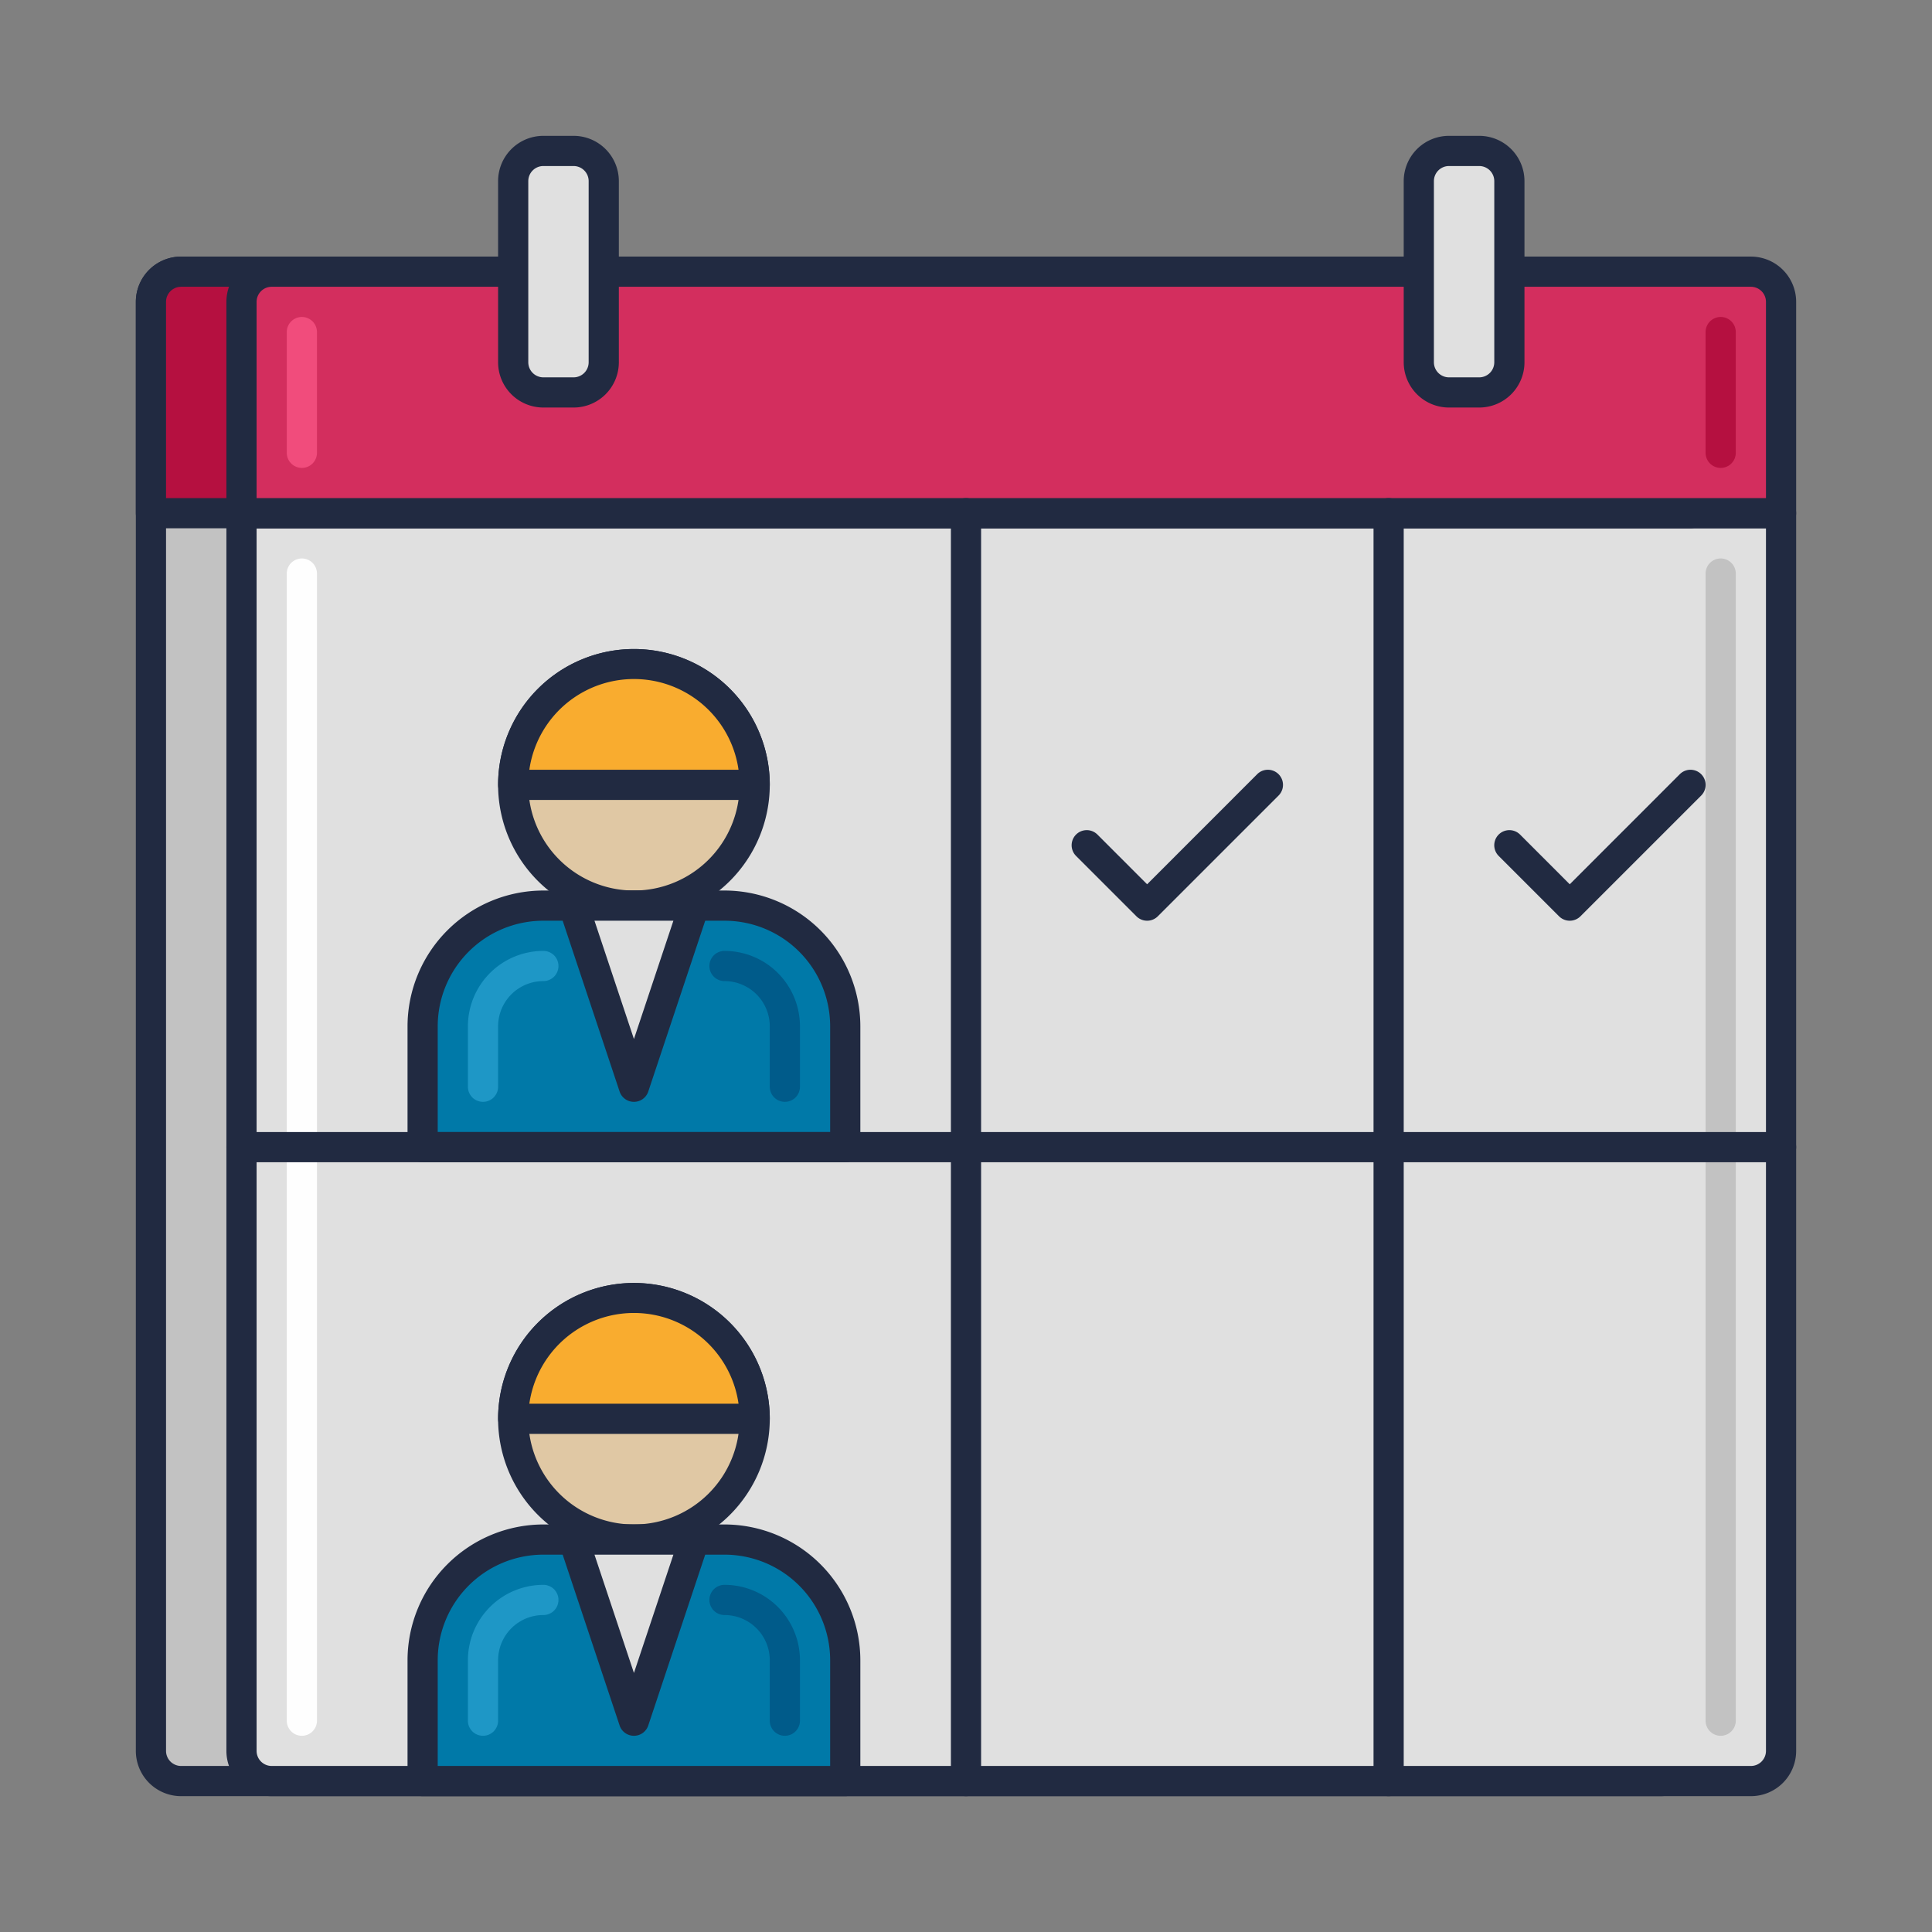 <svg height="512" viewBox="0 0 64 64" width="512" xmlns="http://www.w3.org/2000/svg"><rect x="0" y="0" width="64" height="64" fill="#808080" stroke="none"/><path d="m5 10v48a1 1 0 0 0 1 1h49a1 1 0 0 0 1-1v-48a1 1 0 0 0 -1-1h-49a1 1 0 0 0 -1 1z" fill="#c2c2c2"/><path d="m55 59.5h-49a1.5 1.5 0 0 1 -1.5-1.5v-48a1.5 1.5 0 0 1 1.5-1.5h49a1.5 1.5 0 0 1 1.5 1.5v48a1.5 1.5 0 0 1 -1.5 1.5zm-49-50a.5.5 0 0 0 -.5.5v48a.5.5 0 0 0 .5.5h49a.5.5 0 0 0 .5-.5v-48a.5.5 0 0 0 -.5-.5z" fill="#212a41"/><path d="m8 17h51a0 0 0 0 1 0 0v41a1 1 0 0 1 -1 1h-49a1 1 0 0 1 -1-1v-41a0 0 0 0 1 0 0z" fill="#e0e0e0"/><path d="m58 59.5h-49a1.5 1.5 0 0 1 -1.5-1.5v-41a.5.5 0 0 1 .5-.5h51a.5.5 0 0 1 .5.5v41a1.5 1.5 0 0 1 -1.5 1.5zm-49.5-42v40.5a.5.5 0 0 0 .5.5h49a.5.5 0 0 0 .5-.5v-40.5z" fill="#212a41"/><path d="m10 57.5a.5.5 0 0 1 -.5-.5v-38a.5.5 0 0 1 1 0v38a.5.5 0 0 1 -.5.5z" fill="#fefefe"/><path d="m57 57.5a.5.5 0 0 1 -.5-.5v-38a.5.5 0 0 1 1 0v38a.5.5 0 0 1 -.5.5z" fill="#c2c2c2"/><path d="m56 17h-51v-7a1 1 0 0 1 1-1h49a1 1 0 0 1 1 1z" fill="#b51040"/><path d="m56 17.5h-51a.5.5 0 0 1 -.5-.5v-7a1.5 1.5 0 0 1 1.5-1.5h49a1.5 1.5 0 0 1 1.5 1.5v7a.5.5 0 0 1 -.5.5zm-50.5-1h50v-6.5a.5.5 0 0 0 -.5-.5h-49a.5.5 0 0 0 -.5.5z" fill="#212a41"/><path d="m59 17h-51v-7a1 1 0 0 1 1-1h49a1 1 0 0 1 1 1z" fill="#d32e5e"/><path d="m59 17.5h-51a.5.5 0 0 1 -.5-.5v-7a1.5 1.5 0 0 1 1.5-1.5h49a1.5 1.5 0 0 1 1.5 1.5v7a.5.5 0 0 1 -.5.5zm-50.5-1h50v-6.5a.5.5 0 0 0 -.5-.5h-49a.5.5 0 0 0 -.5.5z" fill="#212a41"/><path d="m57 15.5a.5.5 0 0 1 -.5-.5v-4a.5.5 0 0 1 1 0v4a.5.5 0 0 1 -.5.5z" fill="#b51040"/><path d="m10 15.5a.5.5 0 0 1 -.5-.5v-4a.5.5 0 0 1 1 0v4a.5.5 0 0 1 -.5.5z" fill="#f14c7c"/><rect fill="#e0e0e0" height="8" rx="1" width="3" x="17" y="5"/><path d="m19 13.5h-1a1.5 1.5 0 0 1 -1.5-1.5v-6a1.5 1.5 0 0 1 1.5-1.5h1a1.5 1.5 0 0 1 1.5 1.5v6a1.5 1.5 0 0 1 -1.5 1.5zm-1-8a.5.5 0 0 0 -.5.5v6a.5.5 0 0 0 .5.5h1a.5.5 0 0 0 .5-.5v-6a.5.5 0 0 0 -.5-.5z" fill="#212a41"/><rect fill="#e0e0e0" height="8" rx="1" width="3" x="47" y="5"/><path d="m49 13.5h-1a1.5 1.5 0 0 1 -1.5-1.5v-6a1.5 1.5 0 0 1 1.5-1.5h1a1.5 1.5 0 0 1 1.5 1.5v6a1.5 1.5 0 0 1 -1.5 1.5zm-1-8a.5.5 0 0 0 -.5.5v6a.5.5 0 0 0 .5.5h1a.5.5 0 0 0 .5-.5v-6a.5.5 0 0 0 -.5-.5z" fill="#212a41"/><circle cx="21" cy="26" fill="#e0c8a4" r="4"/><path d="m21 30.5a4.5 4.5 0 1 1 4.5-4.5 4.505 4.505 0 0 1 -4.5 4.5zm0-8a3.5 3.5 0 1 0 3.5 3.5 3.5 3.5 0 0 0 -3.5-3.5z" fill="#212a41"/><path d="m18 30h6a4 4 0 0 1 4 4v4a0 0 0 0 1 0 0h-14a0 0 0 0 1 0 0v-4a4 4 0 0 1 4-4z" fill="#0079a8"/><path d="m28 38.5h-14a.5.5 0 0 1 -.5-.5v-4a4.505 4.505 0 0 1 4.5-4.5h6a4.505 4.505 0 0 1 4.5 4.5v4a.5.5 0 0 1 -.5.5zm-13.5-1h13v-3.5a3.5 3.5 0 0 0 -3.5-3.5h-6a3.5 3.5 0 0 0 -3.5 3.5z" fill="#212a41"/><path d="m16 36.5a.5.5 0 0 1 -.5-.5v-2a2.5 2.5 0 0 1 2.5-2.5.5.5 0 0 1 0 1 1.5 1.5 0 0 0 -1.5 1.5v2a.5.5 0 0 1 -.5.5z" fill="#1e97c6"/><path d="m26 36.5a.5.5 0 0 1 -.5-.5v-2a1.5 1.5 0 0 0 -1.5-1.5.5.5 0 0 1 0-1 2.5 2.5 0 0 1 2.5 2.5v2a.5.5 0 0 1 -.5.5z" fill="#005b8a"/><path d="m21 36-2-6h4z" fill="#e0e0e0"/><path d="m21 36.5a.5.5 0 0 1 -.475-.342l-2-6a.5.5 0 0 1 .475-.658h4a.5.5 0 0 1 .475.658l-2 6a.5.5 0 0 1 -.475.342zm-1.307-6 1.307 3.919 1.307-3.919z" fill="#212a41"/><path d="m21 22a4 4 0 0 1 4 4 0 0 0 0 1 0 0h-8a0 0 0 0 1 0 0 4 4 0 0 1 4-4z" fill="#f9ac2f"/><path d="m25 26.5h-8a.5.5 0 0 1 -.5-.5 4.5 4.5 0 0 1 9 0 .5.5 0 0 1 -.5.5zm-7.465-1h6.93a3.5 3.5 0 0 0 -6.93 0z" fill="#212a41"/><circle cx="21" cy="47" fill="#e0c8a4" r="4"/><path d="m21 51.5a4.5 4.5 0 1 1 4.5-4.5 4.505 4.505 0 0 1 -4.5 4.5zm0-8a3.5 3.5 0 1 0 3.5 3.5 3.5 3.5 0 0 0 -3.5-3.5z" fill="#212a41"/><path d="m18 51h6a4 4 0 0 1 4 4v4a0 0 0 0 1 0 0h-14a0 0 0 0 1 0 0v-4a4 4 0 0 1 4-4z" fill="#0079a8"/><path d="m28 59.5h-14a.5.5 0 0 1 -.5-.5v-4a4.505 4.505 0 0 1 4.5-4.5h6a4.505 4.505 0 0 1 4.5 4.5v4a.5.5 0 0 1 -.5.5zm-13.5-1h13v-3.5a3.5 3.5 0 0 0 -3.5-3.5h-6a3.5 3.5 0 0 0 -3.5 3.5z" fill="#212a41"/><path d="m16 57.5a.5.5 0 0 1 -.5-.5v-2a2.5 2.5 0 0 1 2.5-2.5.5.5 0 0 1 0 1 1.5 1.5 0 0 0 -1.5 1.5v2a.5.5 0 0 1 -.5.5z" fill="#1e97c6"/><path d="m26 57.5a.5.5 0 0 1 -.5-.5v-2a1.5 1.5 0 0 0 -1.5-1.5.5.5 0 0 1 0-1 2.5 2.5 0 0 1 2.5 2.5v2a.5.5 0 0 1 -.5.5z" fill="#005b8a"/><path d="m21 57-2-6h4z" fill="#e0e0e0"/><path d="m21 57.5a.5.5 0 0 1 -.475-.342l-2-6a.5.5 0 0 1 .475-.658h4a.5.5 0 0 1 .475.658l-2 6a.5.5 0 0 1 -.475.342zm-1.307-6 1.307 3.919 1.307-3.919z" fill="#212a41"/><path d="m21 43a4 4 0 0 1 4 4 0 0 0 0 1 0 0h-8a0 0 0 0 1 0 0 4 4 0 0 1 4-4z" fill="#f9ac2f"/><g fill="#212a41"><path d="m25 47.5h-8a.5.5 0 0 1 -.5-.5 4.5 4.5 0 0 1 9 0 .5.5 0 0 1 -.5.5zm-7.465-1h6.93a3.5 3.5 0 0 0 -6.93 0z"/><path d="m32 59.5a.5.5 0 0 1 -.5-.5v-42a.5.5 0 0 1 1 0v42a.5.5 0 0 1 -.5.5z"/><path d="m46 59.5a.5.5 0 0 1 -.5-.5v-42a.5.5 0 0 1 1 0v42a.5.5 0 0 1 -.5.5z"/><path d="m59 38.5h-51a.5.5 0 0 1 0-1h51a.5.5 0 0 1 0 1z"/><path d="m38 30.5a.5.5 0 0 1 -.354-.146l-2-2a.5.5 0 0 1 .708-.708l1.646 1.647 3.646-3.647a.5.5 0 0 1 .708.708l-4 4a.5.5 0 0 1 -.354.146z"/><path d="m52 30.5a.5.5 0 0 1 -.354-.146l-2-2a.5.5 0 0 1 .708-.708l1.646 1.647 3.646-3.647a.5.5 0 0 1 .708.708l-4 4a.5.5 0 0 1 -.354.146z"/></g></svg>